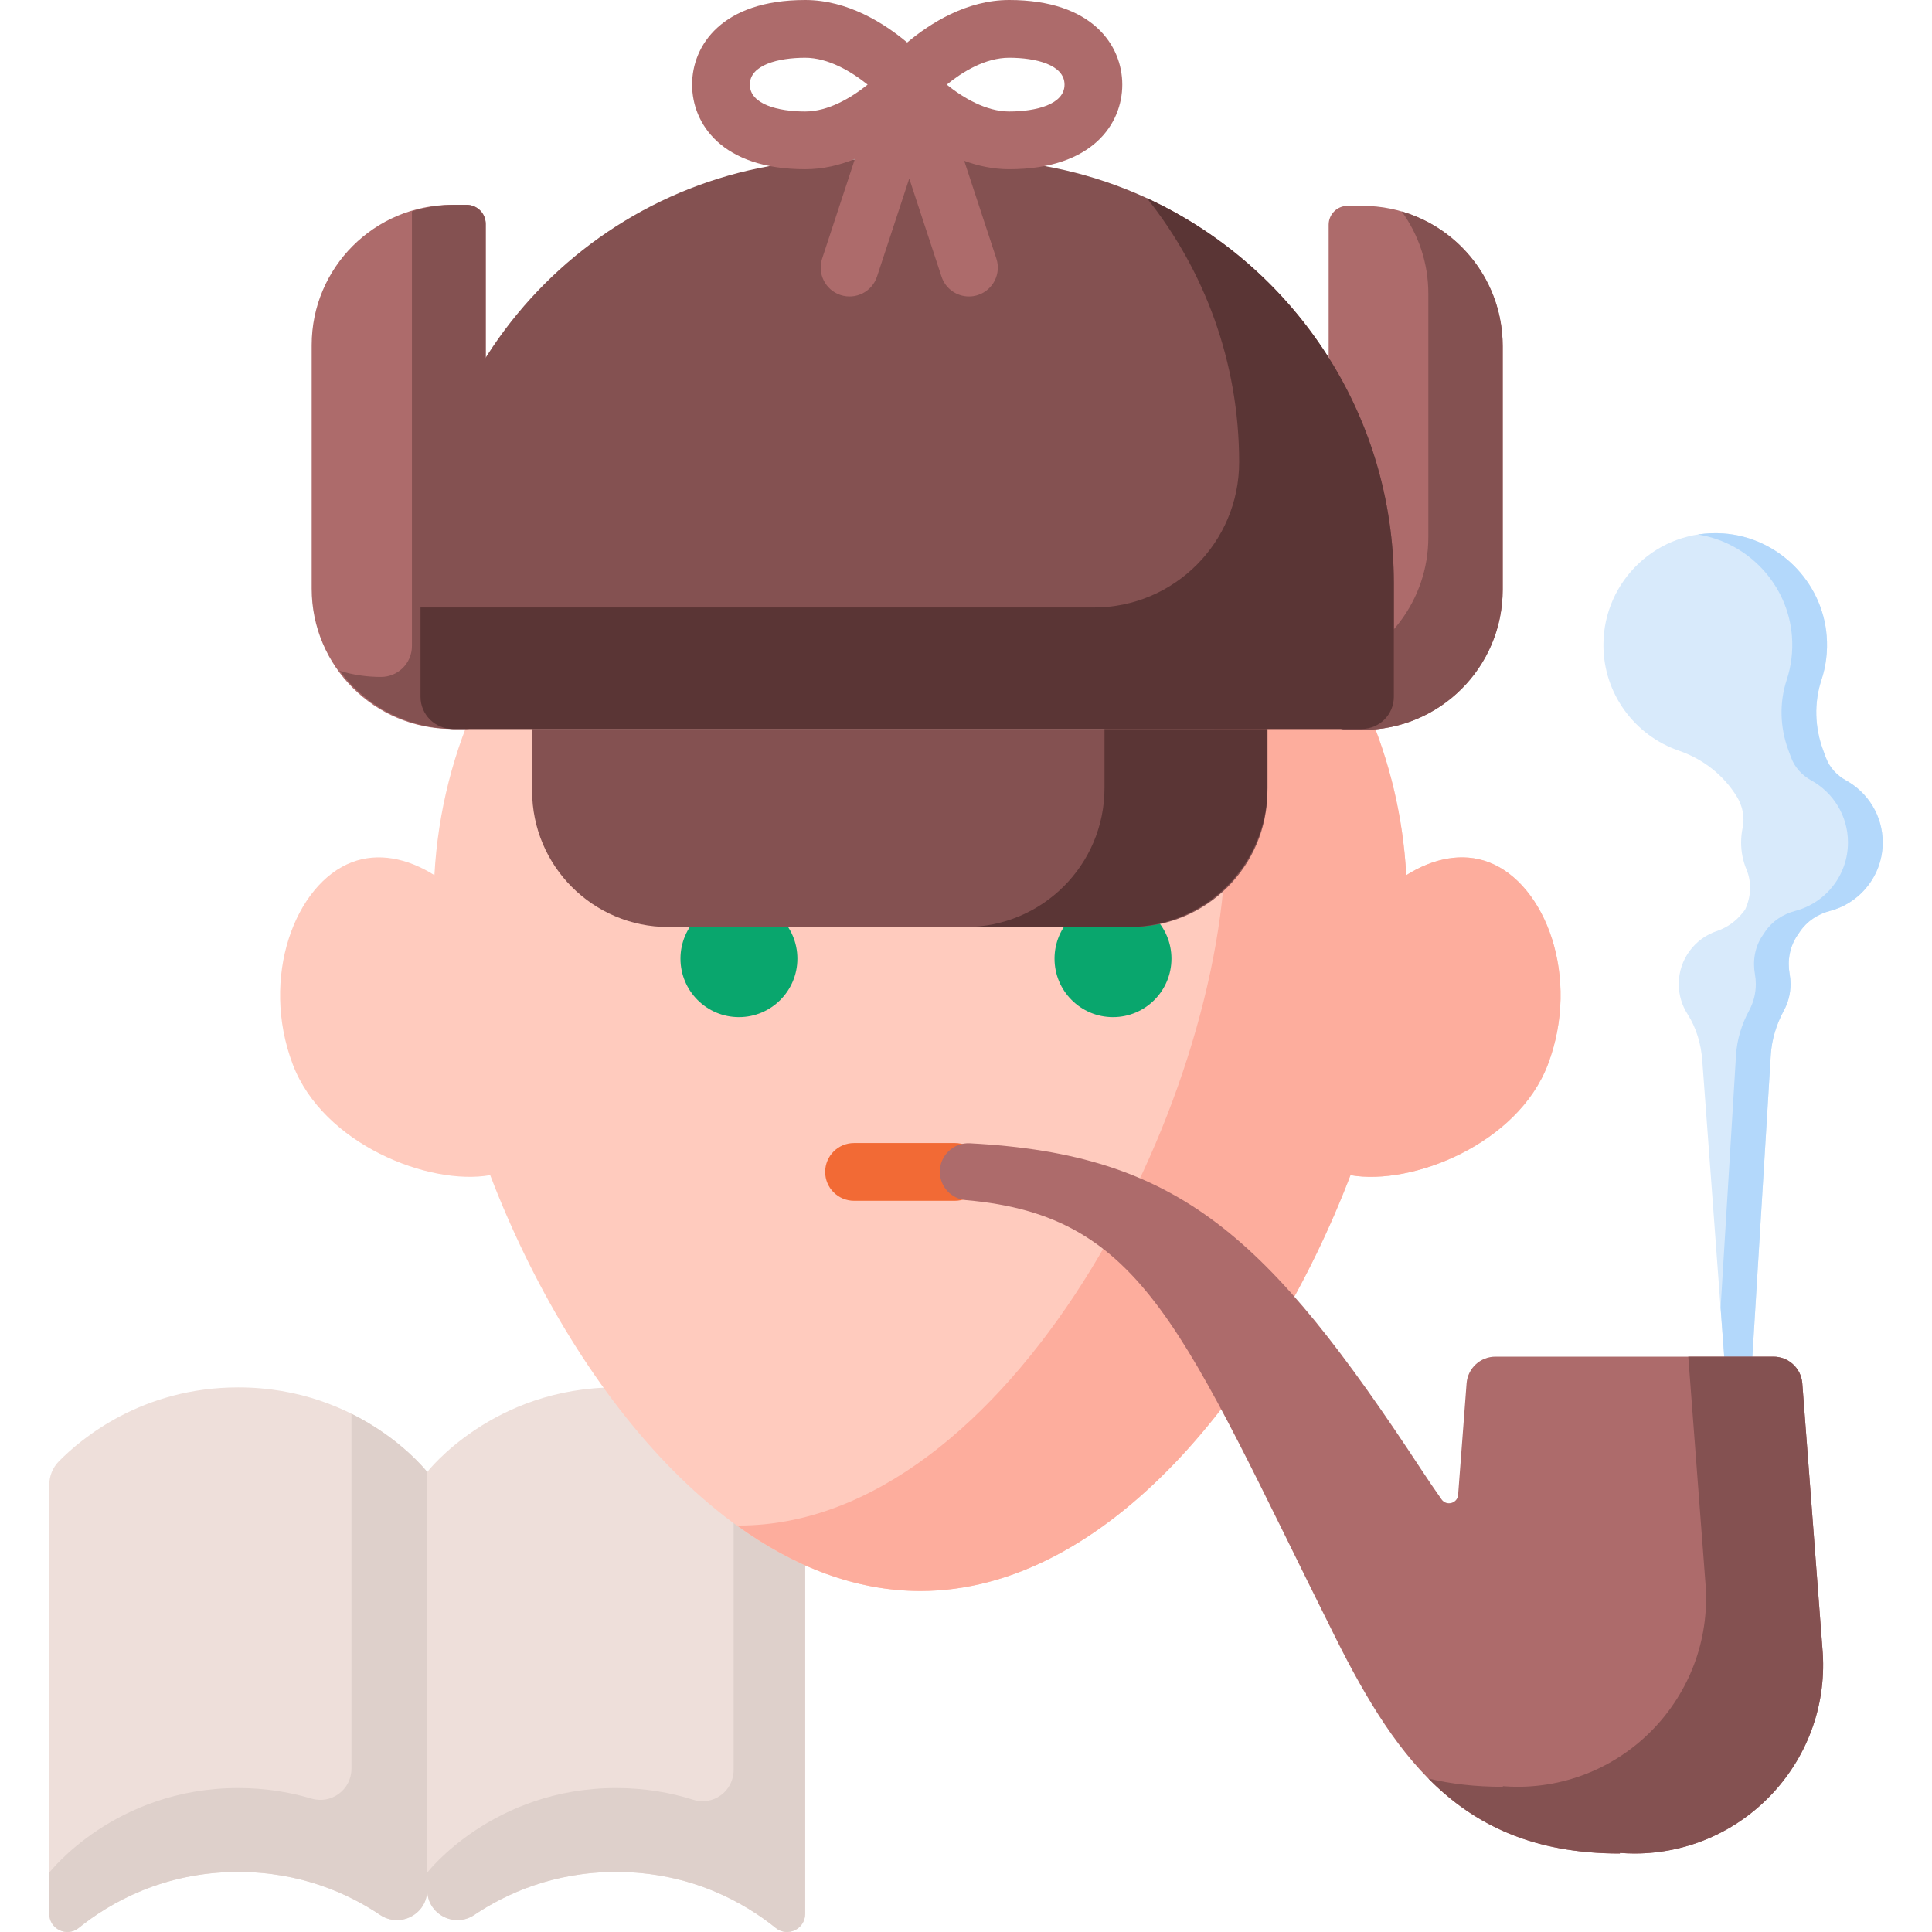 <svg id="Capa_1" enable-background="new 0 0 512 512" height="512" viewBox="0 0 512 512" width="512" xmlns="http://www.w3.org/2000/svg"><path d="m489.224 206.823c-2.441-1.345-4.384-3.439-5.349-6.054l-.737-1.995c-2.208-5.977-2.425-12.54-.433-18.593 1.19-3.616 1.702-7.538 1.386-11.619-1.124-14.508-12.92-26.197-27.437-27.198-17.314-1.194-31.731 12.498-31.731 29.557 0 12.991 8.363 24.024 19.998 28.019 6.381 2.192 11.847 6.451 15.376 12.201 1.516 2.47 2.113 5.427 1.517 8.264-.261 1.244-.399 2.534-.399 3.856 0 2.555.512 4.989 1.438 7.207 1.428 3.423 1.182 7.318-.417 10.665l-.676.843c-1.71 2.131-3.967 3.768-6.541 4.684-.05.018-.092.032-.126.043-5.924 1.939-10.204 7.511-10.204 14.083 0 2.932.854 5.662 2.325 7.96 2.348 3.668 3.584 7.938 3.905 12.281l6.754 91.178h5.75l5.649-92.563c.254-4.161 1.493-8.182 3.476-11.849 1.128-2.085 1.77-4.47 1.77-7.007 0-.891-.08-1.763-.232-2.61-.642-3.569-.019-7.248 2.014-10.251l.692-1.023c1.873-2.766 4.737-4.648 7.968-5.497 8.046-2.114 13.98-9.436 13.98-18.145.001-7.081-3.924-13.244-9.716-16.437z" fill="#d8eafb"/><path d="m489.224 206.823c-2.441-1.345-4.384-3.439-5.349-6.054l-.737-1.995c-2.208-5.977-2.425-12.54-.433-18.593 1.19-3.616 1.702-7.538 1.386-11.619-1.124-14.508-12.92-26.197-27.437-27.198-2.29-.158-4.527-.048-6.688.288 13.341 2.096 23.858 13.252 24.916 26.91.316 4.081-.196 8.004-1.386 11.619-1.992 6.053-1.775 12.616.433 18.593l.737 1.995c.966 2.615 2.909 4.708 5.349 6.054 5.792 3.193 9.717 9.356 9.717 16.438 0 8.709-5.934 16.031-13.98 18.145-3.231.849-6.095 2.73-7.968 5.497l-.692 1.023c-2.033 3.003-2.655 6.682-2.014 10.251.152.847.232 1.719.232 2.61 0 2.538-.642 4.922-1.77 7.007-1.983 3.666-3.222 7.688-3.476 11.849l-4.086 66.956 1.897 25.606h5.75l5.649-92.563c.254-4.161 1.493-8.182 3.476-11.849 1.128-2.085 1.77-4.47 1.77-7.007 0-.891-.08-1.763-.232-2.61-.642-3.569-.019-7.248 2.014-10.251l.692-1.023c1.873-2.766 4.737-4.648 7.968-5.497 8.046-2.114 13.98-9.436 13.98-18.145-.001-7.081-3.926-13.244-9.718-16.437z" fill="#b3d8fb"/><path d="m113.217 500.845c0 6.429-7.168 10.201-12.506 6.617-8.428-5.66-21.035-11.377-37.573-11.377-19.971 0-34.21 8.338-42.28 14.842-3.138 2.53-7.799.303-7.799-3.728v-113.735c0-2.306.896-4.518 2.51-6.164 5.888-6.007 22.048-19.623 47.569-19.623 32.744 0 50.079 22.414 50.079 22.414z" fill="#eedfda"/><path d="m213.375 507.2c0 4.031-4.661 6.257-7.799 3.728-8.07-6.505-22.309-14.842-42.28-14.842-16.538 0-29.145 5.718-37.573 11.377-5.337 3.584-12.506-.188-12.506-6.617v-110.755s17.335-22.414 50.079-22.414c25.521 0 41.681 13.616 47.569 19.623 1.614 1.647 2.51 3.859 2.51 6.164z" fill="#eedfda"/><path d="m194.42 375.234v93.855c0 5.566-5.398 9.547-10.704 7.868-5.946-1.881-12.759-3.109-20.42-3.109-32.744 0-50.079 22.414-50.079 22.414v4.583c0 6.429 7.168 10.201 12.506 6.617 8.428-5.66 21.035-11.377 37.573-11.377 19.971 0 34.21 8.338 42.28 14.842 3.138 2.53 7.799.303 7.799-3.728v-113.73c0-2.327-.923-4.551-2.555-6.21-2.959-3.008-8.465-7.888-16.4-12.025z" fill="#ded0cb"/><path d="m93.135 374.655v94.086c0 5.52-5.31 9.479-10.599 7.901-5.702-1.701-12.174-2.793-19.398-2.793-32.744 0-50.079 22.414-50.079 22.414v10.937c0 4.031 4.661 6.257 7.799 3.728 8.07-6.505 22.309-14.842 42.28-14.842 16.538 0 29.145 5.718 37.573 11.377 5.337 3.584 12.506-.187 12.506-6.617v-110.755s-6.857-8.857-20.082-15.436z" fill="#ded0cb"/><path d="m394.494 228.484c-6.869-2.6-14.606-1.107-21.82 3.446-3.701-67.913-59.937-121.844-128.774-121.844s-125.074 53.931-128.774 121.844c-7.214-4.553-14.951-6.046-21.82-3.446-15.101 5.716-24.433 30.564-15.728 53.563 8.025 21.201 36.149 32.255 52.328 29.379 21.655 56.61 64.574 110.205 113.993 110.205s92.338-53.596 113.993-110.205c16.179 2.876 44.304-8.178 52.328-29.379 8.706-23-.625-47.848-15.726-53.563z" fill="#ffcbbe"/><path d="m394.494 228.484c-6.87-2.6-14.608-1.107-21.823 3.448-3.354-61.554-49.865-111.617-109.802-120.453 37.158 22.636 61.971 63.531 61.971 110.223 0 71.23-57.743 182.573-128.973 182.573-.201 0-.4-.013-.601-.015 15.009 10.861 31.425 17.372 48.633 17.372 49.418 0 92.338-53.596 113.993-110.205 16.18 2.876 44.304-8.178 52.328-29.379 8.706-23.001-.625-47.849-15.726-53.564z" fill="#fdad9d"/><circle cx="195.824" cy="254.055" fill="#09a66d" r="15.492"/><circle cx="294.953" cy="254.055" fill="#09a66d" r="15.492"/><path d="m253.054 318.22h-26.725c-4.226 0-7.651-3.425-7.651-7.651s3.426-7.651 7.651-7.651h26.725c4.226 0 7.651 3.425 7.651 7.651s-3.425 7.651-7.651 7.651z" fill="#f26a35"/><path d="m119.77 54.284h3.949c2.761 0 5 2.239 5 5v128.891c0 2.761-2.239 5-5 5h-3.949c-20.529 0-37.171-16.642-37.171-37.171v-64.55c0-20.529 16.642-37.17 37.171-37.17z" fill="#ad6b6b"/><path d="m361.055 54.551h-3.949c-2.761 0-5 2.239-5 5v128.891c0 2.761 2.239 5 5 5h3.949c20.529 0 37.171-16.642 37.171-37.171v-64.55c0-20.528-16.642-37.17-37.171-37.17z" fill="#ad6b6b"/><g fill="#845151"><path d="m371.472 56.041c4.431 6.12 7.05 13.637 7.05 21.77v64.55c0 16.788-11.132 30.971-26.415 35.584v10.497c0 2.761 2.239 5 5 5h3.949c20.529 0 37.171-16.642 37.171-37.171v-64.55c-.001-16.911-11.299-31.175-26.755-35.68z"/><path d="m123.618 54.283h-3.099c-3.954 0-7.766.607-11.35 1.73v115.185c0 4.529-3.671 8.2-8.2 8.2-3.807 0-7.481-.568-10.948-1.612 6.907 9.334 17.994 15.389 30.498 15.389h3.099c2.817 0 5.101-2.284 5.101-5.101v-128.69c0-2.817-2.284-5.101-5.101-5.101z"/><path d="m299.794 245.669h-122.685c-19.935 0-36.096-16.161-36.096-36.096v-16.398h194.877v16.398c0 19.935-16.161 36.096-36.096 36.096z"/></g><path d="m292.705 193.175v15.671c0 20.337-16.486 36.823-36.823 36.823h43.185c20.337 0 36.823-16.486 36.823-36.823v-15.671z" fill="#5a3535"/><path d="m256.955 42.254h-33.084c-62.094 0-112.431 50.337-112.431 112.431v29.968c0 4.707 3.816 8.523 8.523 8.523h240.901c4.707 0 8.523-3.816 8.523-8.523v-29.968c-.001-62.095-50.338-112.431-112.432-112.431z" fill="#845151"/><path d="m303.959 52.528c15.287 19.202 24.427 43.516 24.427 69.968 0 21.258-17.233 38.491-38.491 38.491h-178.455v23.666c0 4.707 3.816 8.522 8.522 8.522h240.901c4.707 0 8.523-3.816 8.523-8.523v-29.968c0-45.312-26.809-84.357-65.427-102.156z" fill="#5a3535"/><path d="m267.439 0c-11.321 0-21.026 6.227-27.027 11.261-6-5.034-15.705-11.261-27.026-11.261-22.123 0-29.973 12.079-29.973 22.423s7.85 22.423 29.973 22.423c4.722 0 9.162-1.086 13.171-2.715l-8.68 26.393c-1.32 4.014.864 8.338 4.878 9.659 4.014 1.319 8.338-.864 9.659-4.879l8.548-25.99 8.548 25.99c1.059 3.221 4.052 5.263 7.267 5.263.793 0 1.598-.124 2.392-.385 4.014-1.321 6.198-5.645 4.878-9.659l-8.522-25.911c3.675 1.355 7.681 2.232 11.917 2.232 22.123 0 29.973-12.079 29.973-22.423s-7.852-22.421-29.976-22.421zm-68.724 22.423c0-5.25 7.579-7.121 14.671-7.121 6.116 0 12.225 3.642 16.543 7.121-4.319 3.479-10.428 7.121-16.543 7.121-7.092 0-14.671-1.871-14.671-7.121zm68.724 7.121c-6.115 0-12.223-3.641-16.541-7.119 4.082-3.327 10.142-7.123 16.541-7.123 7.092 0 14.671 1.871 14.671 7.121s-7.578 7.121-14.671 7.121z" fill="#ad6b6b"/><path d="m376.666 389.465c1.835 2.794 3.624 5.42 5.373 7.895 1.307 1.849 4.209 1.034 4.38-1.223l2.247-29.624c.354-3.955 3.668-6.986 7.639-6.986h73.68c3.971 0 7.285 3.031 7.639 6.986l5.325 70.223c2.62 29.26-20.427 54.464-49.805 54.464-1.289 0-2.561-.066-3.824-.161l-.052.161c-40.592 0-58.548-23.523-75.427-57.366-40.722-81.643-50.516-111.668-97.872-115.791-3.902-.34-6.906-3.599-6.906-7.515 0-4.326 3.636-7.772 7.956-7.545 55.496 2.918 78.929 24.502 119.647 86.482z" fill="#ad6b6b"/><path d="m482.949 436.735-5.325-70.223c-.354-3.955-3.668-6.986-7.639-6.986h-22.573l4.514 59.526c2.62 29.261-20.428 54.464-49.805 54.464-1.289 0-2.561-.066-3.825-.161l-.052.161c-7.261 0-13.787-.765-19.723-2.195 12.33 12.473 27.976 19.878 50.746 19.878l.052-.161c1.263.095 2.535.161 3.824.161 29.379 0 52.427-25.204 49.806-54.464z" fill="#845151"/></svg>